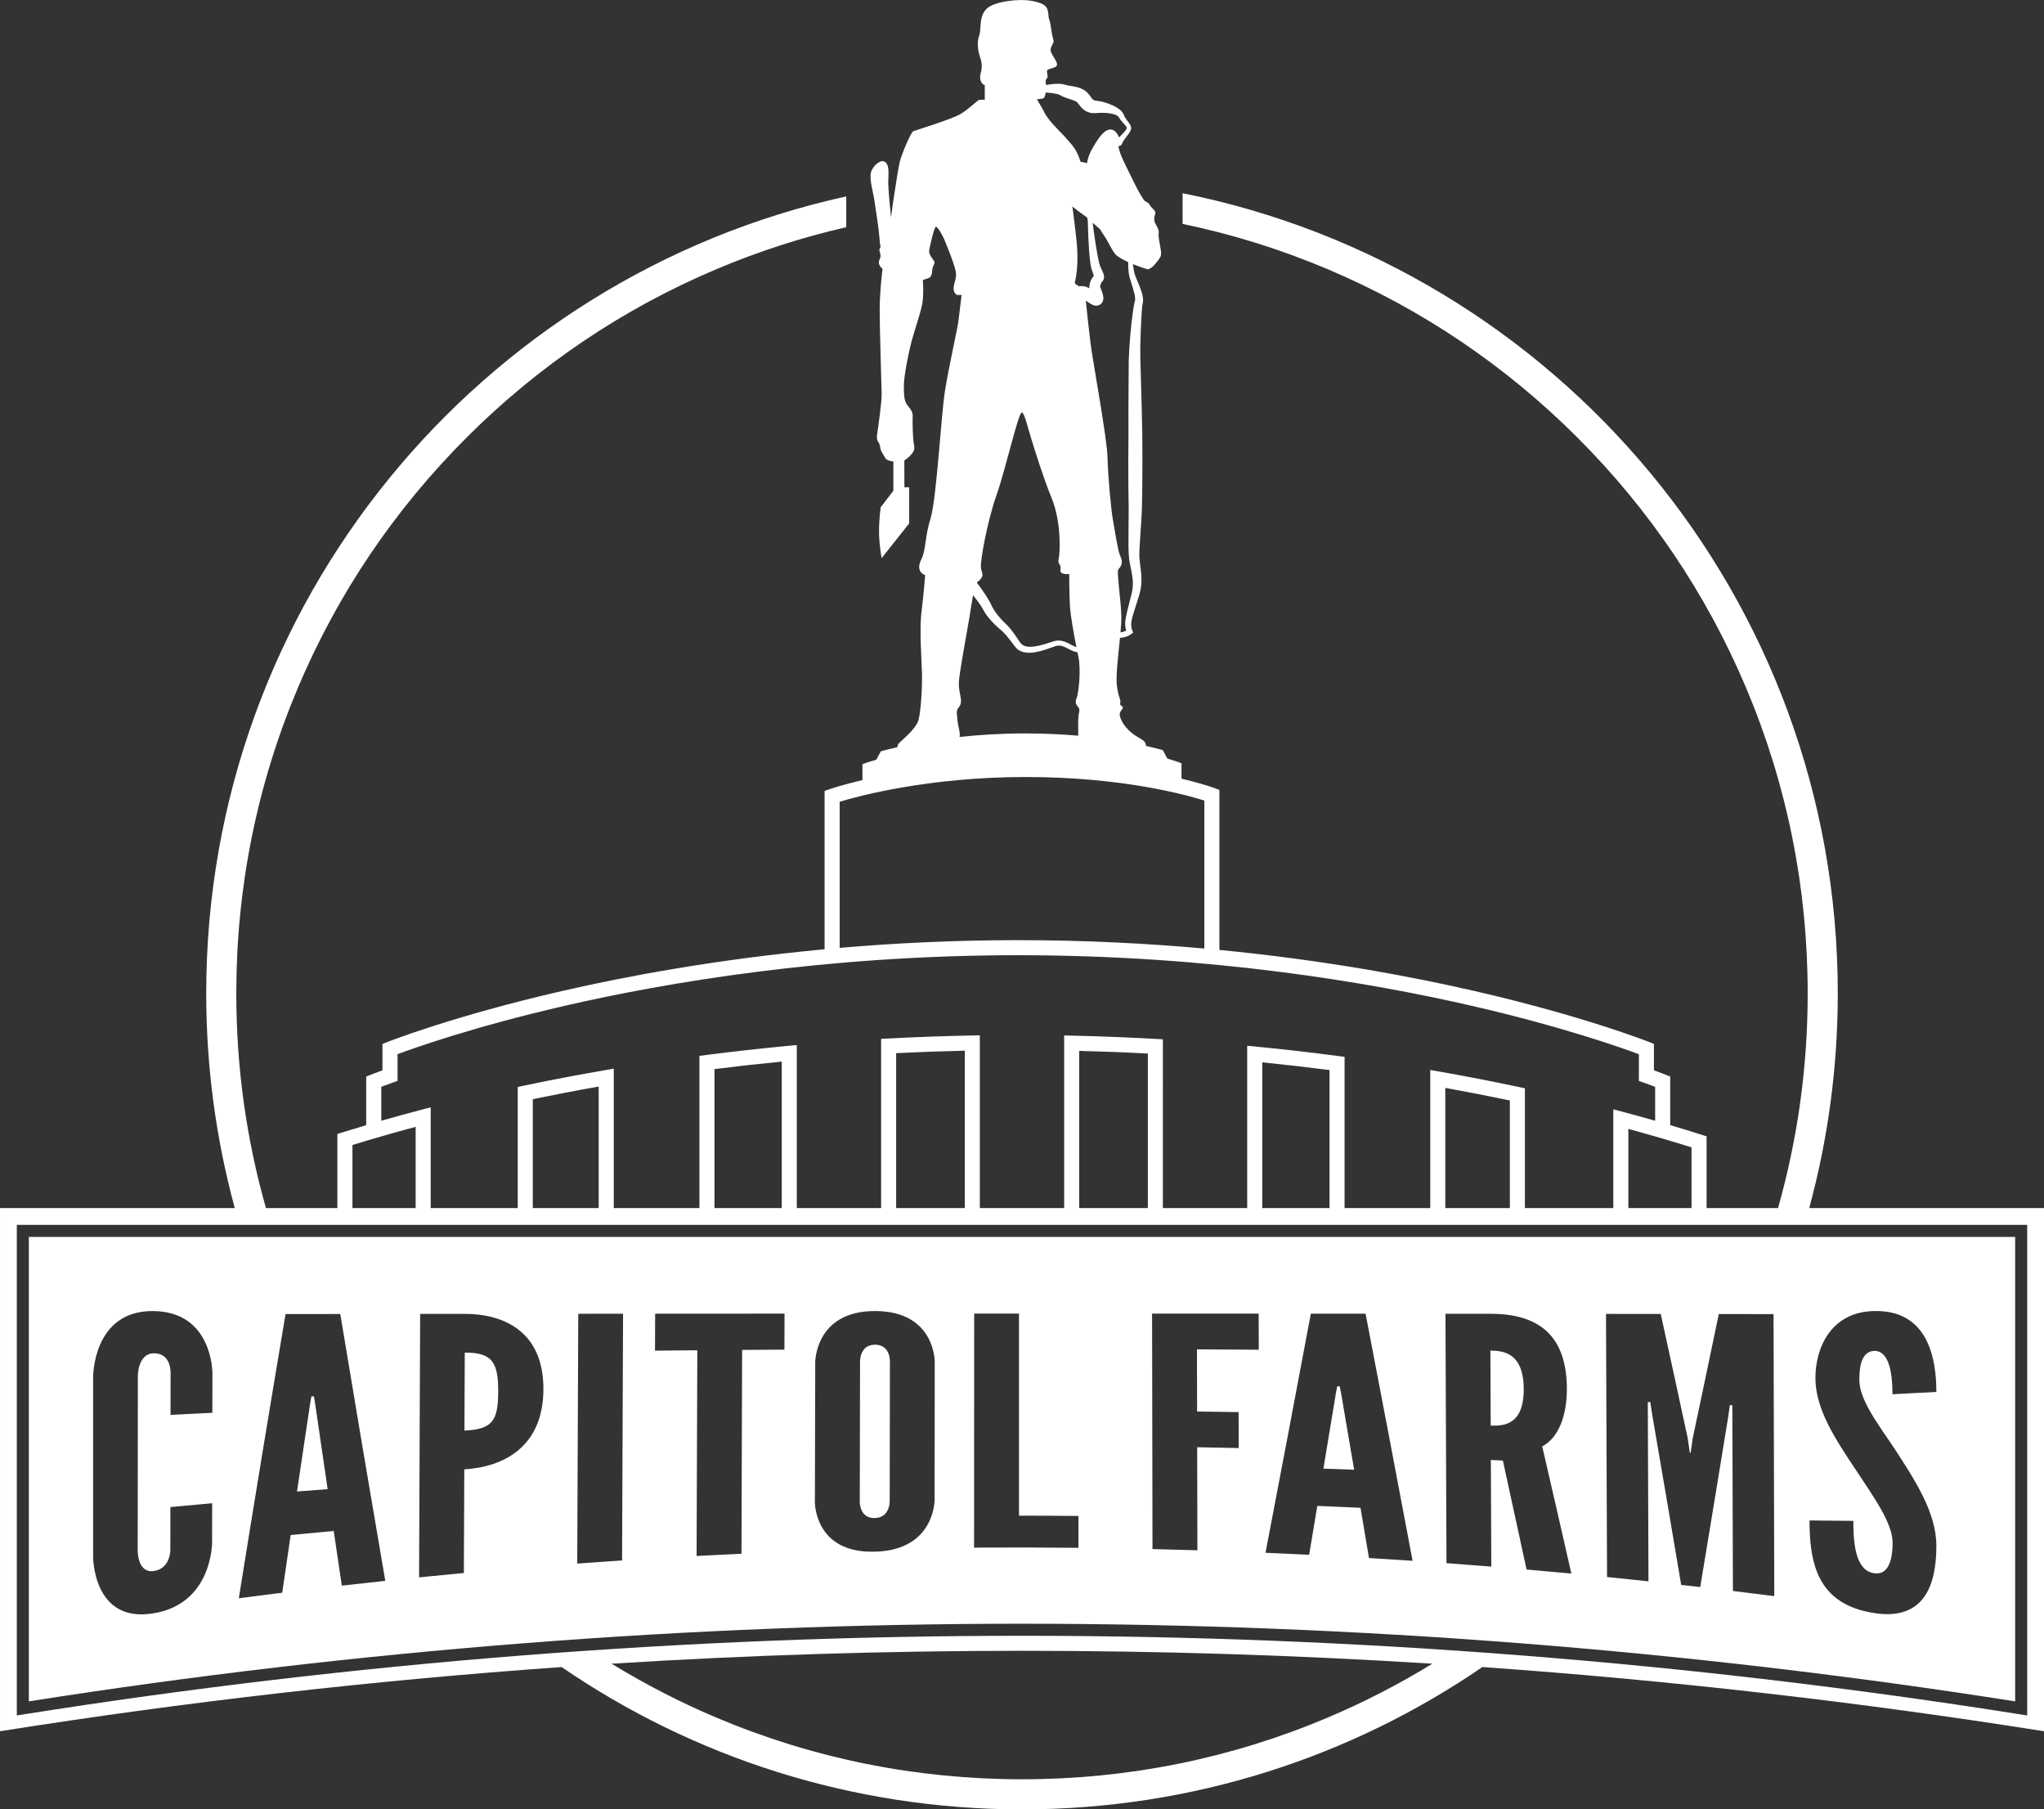 <?xml version="1.0" encoding="utf-8"?>
<!-- Generator: Adobe Illustrator 16.0.0, SVG Export Plug-In . SVG Version: 6.00 Build 0)  -->
<!DOCTYPE svg PUBLIC "-//W3C//DTD SVG 1.1//EN" "http://www.w3.org/Graphics/SVG/1.1/DTD/svg11.dtd">
<svg version="1.1" id="Layer_1" xmlns="http://www.w3.org/2000/svg" xmlns:xlink="http://www.w3.org/1999/xlink" x="0px" y="0px"
	 width="1358.099px" height="1201.898px" viewBox="220.951 190.527 1358.099 1201.898"
	 enable-background="new 220.951 190.527 1358.099 1201.898" xml:space="preserve">
<rect x="220.951" y="190.527" width="1358.099" height="1201.898" fill="#333333" stroke="none"/>
<g>
	<path fill="#FFFFFF" d="M1423.061,992.99c12.358-45.438,18.973-93.244,18.973-142.597c0-262.831-187.078-481.961-435.338-531.521
		v20.376c32.97,6.846,65.209,16.897,96.497,30.131c62.161,26.292,117.99,63.936,165.939,111.884
		c47.949,47.949,85.593,103.779,111.886,165.939c27.216,64.346,41.016,132.709,41.016,203.19c0,48.758-6.625,96.495-19.706,142.597
		c-15.821,0-31.644,0-47.464,0v-47.641l-3.485-1.106c-6.712-2.134-13.627-4.249-20.694-6.337v-32.279l-3.144-1.258
		c-0.129-0.051-2.713-1.082-7.66-2.877v-17.519l-3.143-1.257c-0.425-0.17-43.276-17.168-116.024-33.892
		c-42.18-9.697-100.187-20.563-169.563-27.292V715.206l-3.27-1.207c-0.754-0.278-8.307-3.014-21.893-6.232v-10.223l-2.643-0.975
		c-0.361-0.134-2.691-0.976-6.812-2.179l-2.953-5.607l-1.101-0.296c-2.806-0.755-6.197-1.607-10.149-2.492
		c0.004-0.076,0.006-0.152,0.01-0.229c0.155-3.065-3.825-4.582-6.854-6.51c-3.03-1.925-7.023-5.663-8.867-9.189
		c-1.844-3.527-2.34-5.712-0.608-7.664c2.812-3.169-1.301-2.779-0.817-4.49c0.764-2.717-0.781-2.629-2.099-11.451
		c-0.917-6.135,0.851-20.437,2.014-32.225c0.385-0.044,0.771-0.104,1.155-0.149c0.556-0.068,1.107-0.149,1.656-0.317
		c0.547-0.164,1.105-0.249,1.644-0.485c0.539-0.222,1.086-0.391,1.613-0.695c0.269-0.146,0.529-0.26,0.801-0.438
		c0.279-0.19,0.501-0.306,0.865-0.61l1.018-0.854l-0.623-1.477c-0.038-0.09-0.163-0.416-0.239-0.651
		c-0.069-0.274-0.161-0.535-0.207-0.823c-0.121-0.546-0.198-1.175-0.217-1.703c0.001-0.291-0.044-0.491-0.019-0.854l0.051-1.029
		l0.122-0.825c0.047-0.303,0.075-0.595,0.157-0.917c0.529-2.514,1.375-5.114,2.198-7.716c0.828-2.595,1.705-5.261,2.509-7.878
		l0.308-0.984l0.278-1.09l0.55-2.174c0.129-0.736,0.229-1.479,0.344-2.221c0.051-0.371,0.118-0.742,0.154-1.114l0.065-1.117
		c0.479-6.011-0.941-11.777-1.236-16.779l-0.059-0.92l0.004-0.977l0.004-1.949l0.16-4l0.519-8.153
		c0.372-5.456,0.776-11.066,0.985-16.527c0.135-5.568,0.206-11.046,0.265-16.574c0.062-5.518,0.07-11.035,0.07-16.554l-0.078-16.548
		l-0.344-16.484l-0.454-16.483l-0.479-16.409c-0.127-5.352-0.049-10.816,0.142-16.263l0.146-4.089l0.2-4.084
		c0.052-1.365,0.116-2.726,0.207-4.078c0.088-1.333,0.15-2.766,0.258-4.019l0.153-1.878c0.06-0.635,0.068-1.236,0.206-1.938
		c0.117-0.687,0.203-1.343,0.347-2.055c0.232-1.129,0.157-2.013,0.081-2.867c-0.438-3.282-1.521-5.863-2.543-8.492l-1.583-3.837
		l-0.771-1.885c-0.274-0.634-0.38-1.185-0.586-1.784c-0.086-0.299-0.196-0.579-0.268-0.895l-0.19-0.964l-0.384-1.939
		c-0.12-0.903-0.26-1.804-0.383-2.711c1.02,0.431,2.25,0.908,3.524,1.355c2.978,1.097,5.386,1.847,6.13,2.021
		c0.41,0.095,0.921-0.069,1.486-0.404c0.002,0,0.004,0,0.005-0.001c2.007-0.509,6.173-5.931,6.989-7.566
		c0.875-1.166,0.681-3.461,0.231-5.823c-0.001-0.002-0.001-0.003-0.001-0.005c-0.38-3.176-1.559-7.355-1.251-9.807
		c0.306-2.453-0.569-3.727-2.131-6.643c-1.558-2.916-0.424-5.417-0.027-7.005c0.396-1.587-3.36-4.133-3.666-5.36
		c-0.308-1.227-2.529-2.229-3.296-2.679c-0.765-0.449-4.27-6.109-7.231-12.344c-2.963-6.235-9.201-17.636-10.117-22.79
		c-0.084-0.472-0.174-0.954-0.263-1.434c0.348,0.029,0.693,0.005,1.05-0.134c0.199-0.072,0.438-0.198,0.56-0.293
		c0.127-0.095,0.248-0.203,0.358-0.318c0.399-0.421,0.576-0.96,0.55-0.917l0.021-0.069l0.058-0.158l0.002-0.011l0.008-0.045
		l0.01-0.102l0.068-0.172c0.207-0.47,0.561-1.04,0.917-1.561c1.484-2.099,2.898-3.78,3.731-5.129
		c0.217-0.329,0.397-0.655,0.549-0.95c0.072-0.125,0.15-0.305,0.219-0.477c0.063-0.167,0.119-0.318,0.17-0.453
		c0.115-0.416,0.135-0.561,0.144-0.573l0.133-0.23l-0.107,0.095c-0.017,0.015,0.073-0.376-0.019-0.984
		c-0.079-0.638-0.401-1.345-0.853-2.048c-0.87-1.411-2.379-2.952-3.512-5.051c-0.144-0.276-0.214-0.465-0.344-0.759
		c-0.063-0.165-0.128-0.331-0.193-0.499c-0.006-0.019-0.055-0.136-0.025-0.075l-0.09-0.187l-0.188-0.375
		c-0.241-0.546-0.574-0.903-0.903-1.35c-0.341-0.354-0.704-0.755-1.084-1.057c-1.513-1.285-3.228-2.251-5.092-3.128
		c-1.872-0.863-3.9-1.594-6.119-2.195c-1.118-0.29-2.236-0.543-3.572-0.726c-0.544-0.075-1.094-0.15-1.648-0.227
		c-0.172-0.039-0.362-0.056-0.518-0.102c-0.146-0.052-0.293-0.098-0.438-0.138c-0.54-0.214-0.75-0.411-1.069-0.749
		c-0.33-0.321-0.786-0.967-1.554-2.026c-0.388-0.524-0.793-1.112-1.455-1.829l-0.567-0.587c-0.179-0.177-0.25-0.231-0.381-0.353
		l-0.176-0.159l-0.044-0.04c-0.325-0.283-0.135-0.111-0.227-0.188l-0.155-0.112l-0.628-0.44c-0.415-0.275-0.871-0.605-1.281-0.793
		l-1.233-0.553c-0.428-0.2-0.809-0.323-1.187-0.44c-0.381-0.126-0.771-0.235-1.155-0.35c-0.72-0.174-1.447-0.345-2.139-0.487
		c-0.656-0.118-1.316-0.236-1.98-0.355c-0.583-0.1-1.169-0.199-1.758-0.3l-0.781-0.124l-0.997-0.271l-0.502-0.136l-0.125-0.034
		c-0.168-0.066,0.16,0.073,0.089,0.046l-0.098-0.03l-0.389-0.114l-0.778-0.21c-0.245-0.052-0.463-0.077-0.693-0.114
		c-0.465-0.077-0.913-0.13-1.322-0.144c-0.421-0.025-0.85-0.058-1.243-0.048c-1.619-0.024-3.131,0.127-4.638,0.303
		c-1.188,0.139-2.36,0.316-3.53,0.507c-0.028-0.762-0.08-1.35-0.137-1.6c-0.268-1.188,0.239-2.444,0.92-3.028
		c1.011-0.87-0.617-3.801,0.1-5.191c0.428-0.833,3.582-1.15,5.385-2.17c1.5-0.849,1.19-2.147,0.692-3.372
		c-0.499-1.229-3.255-5.221-3.768-7.06c-0.512-1.841,1.177-4.548,1.729-5.632c0.551-1.082-0.336-2.89-0.803-5.314
		c-0.466-2.427-1.228-8.83-2.02-10.401c-0.493-0.978-0.261-5.275-1.563-7.497c-1.303-2.224-4.545-3.757-11.234-4.822
		c-6.688-1.067-22.895,0.221-28.492,5.282c-5.594,5.057-3.602,13.641-5.135,17.858c-1.531,4.216-1.013,10.103,0.57,14.486
		c1.584,4.386,1.268,7.665,0.273,11.267c-0.998,3.602,0.92,7.052,2.836,7.206v9.81c0,0-1.89-0.129-3.372,0
		c-1.485,0.132-6.489,5.674-12.553,9.349c-6.062,3.677-30.223,10.931-31.631,11.584c-1.405,0.657-6.185,11.885-8.053,17.354
		c-1.871,5.464-3.207,17.038-4.555,24.92c-0.569,3.324-1.364,9.169-2.123,14.942c-0.725-7.372-1.963-19.887-1.829-24.128
		c0.175-5.537,0.745-10.2-1.862-12.5c-2.606-2.302-7.309,1.276-9.25,5.57c-1.942,4.291,0.81,13.043,1.676,18.345
		c1.066,6.496,3.34,22.036,3.603,26.433c0.123,2.032,0.259,4.188,0.808,5.927c-0.273,0.262-0.503,0.56-0.649,0.919
		c-0.92,2.248,1.672,3.831-0.087,7.38c-1.809,3.647,1.968,6.168,1.968,6.168s-1.941,15.024-1.908,27.802
		c0.032,12.78,1.164,49.252,1.313,54.98c0.146,5.731-2.388,22.901-3.061,27.552c-0.672,4.649,1.715,4.535,2.021,7.808
		c0.309,3.271,2.065,4.773,3.323,7.356c0.752,1.546,3.077,2.265,5.501,2.55c0,8.573,0,19.403,0,19.403l-8.428,10.969
		c0,0-1.101,7.701-1.101,16.108c0,8.409,1.717,17.714,1.717,17.714l18.284-23.083v-24.019h-3.146c0,0-0.036-9.93-0.033-17.896
		c2.402-1.328,4.726-3.805,5.778-5.443c1.457-2.268,0.688-4.173,0.279-7.236c-0.407-3.066-0.716-13.082-0.513-16.762
		c0.206-3.679-2.926-6.005-4.291-8.38s-1.737-6.746-1.532-12.979c0.206-6.233,3.216-21.32,5.038-28.124
		c1.826-6.803,5.648-17.919,7-24.203c1.352-6.287,0.53-16.657,0.53-16.657s2.751-0.877,4.081-1.386
		c1.328-0.511,2.146-2.762,2.146-4.805s0.92-3.271,1.534-5.019c0.611-1.746-4.184-4.834-3.522-8.581
		c0.657-3.744,3.325-15.468,4.451-15.57c1.125-0.102,4.394,5.417,6.144,9.83c1.753,4.409,5.792,14.005,7.038,19.91
		c1.251,5.906-3.984,11.177,0.271,15.264c0.393,0.376,1.678,0.426,3.616,0.267c-0.313,2.577-1.622,13.378-2.158,17.684
		c-0.612,4.906-6.53,30.966-8.983,46.604c-2.452,15.634-5.521,71.281-9.451,83.966c-3.932,12.682-3.108,21.489-6.121,27.313
		c-4.411,8.532,2.492,10.54,2.492,10.54s-0.871,12.007-2.402,24.269c-1.534,12.264,0.124,32.329,0.304,41.366
		c0.184,9.036-0.637,23.766-2.217,30.195c-1.577,6.425-11.332,13.832-13.264,16.035c-0.642,0.732-0.835,1.579-0.796,2.427
		c-3.82,0.866-7.164,1.698-9.969,2.44l-1.09,0.29l-3.04,5.618c-3.874,1.106-6.091,1.863-6.462,1.992l-2.716,0.941v10.581
		c-13.348,3.157-21.003,5.771-21.802,6.047l-3.36,1.166v105.167c-71.604,6.683-131.396,17.84-174.592,27.77
		c-72.748,16.724-115.602,33.722-116.025,33.893l-3.144,1.257v17.517c-4.947,1.796-7.531,2.827-7.659,2.879l-3.144,1.257v32.28
		c-5.305,1.568-10.531,3.149-15.641,4.745l-3.51,1.096v49.242c-15.82,0-31.642,0-47.462,0
		c-13.08-46.101-19.705-93.839-19.705-142.596c0-70.482,13.8-138.847,41.016-203.191c26.292-62.161,63.936-117.991,111.885-165.938
		c47.948-47.949,103.779-85.592,165.939-111.884c28.1-11.885,56.966-21.211,86.438-27.947v-20.458
		C540.01,374.373,357.968,591.123,357.968,850.395c0,49.353,6.613,97.158,18.973,142.597c-51.997,0-103.993,0-155.989,0
		c0,115.844,0,231.688,0,347.53c123.863-19.617,248.365-33.821,373.152-42.638c87.065,59.634,192.398,94.542,305.896,94.542
		c113.499,0,218.831-34.91,305.898-94.542c124.786,8.815,249.289,23.021,373.151,42.638c0-115.844,0-231.688,0-347.53
		C1527.053,992.99,1475.057,992.99,1423.061,992.99z M1344.862,952.672v40.318c-13.994,0-27.988,0-41.982,0v-52.576
		C1317.444,944.375,1331.524,948.486,1344.862,952.672z M970.538,364.612c0,0.083-0.004,0.167-0.004,0.25
		c-0.02,1.395,0.087,2.806,0.126,4.215c0.046,0.709,0.142,1.425,0.215,2.139l0.117,1.073c0.048,0.361,0.146,0.738,0.22,1.107
		c0.169,0.722,0.297,1.535,0.514,2.187l0.617,1.997l1.222,3.916c0.389,1.292,0.758,2.577,1.052,3.838
		c0.292,1.252,0.537,2.504,0.582,3.581c0.012,0.511-0.018,1.021-0.11,1.232c-0.172,0.625-0.319,1.325-0.479,1.983
		c-0.174,0.639-0.274,1.411-0.399,2.138l-0.357,2.212c-0.803,5.614-1.443,11.052-1.887,16.597
		c-0.488,5.526-0.867,11.05-1.035,16.689l-0.119,16.569l-0.095,16.495l0.017,16.492l-0.102,16.431
		c-0.013,5.477-0.015,10.951,0.034,16.427c0.042,5.464,0.11,10.98,0.221,16.405l-0.119,16.434c-0.03,2.754-0.061,5.53-0.021,8.327
		l0.131,4.245l0.146,2.17l0.075,1.083l0.148,1.131c0.106,0.753,0.187,1.505,0.324,2.256l0.4,2.022
		c0.271,1.347,0.572,2.733,0.808,4.016c0.49,2.611,0.876,5.145,0.852,7.649l0.016,0.943c-0.007,0.313-0.045,0.622-0.064,0.934
		l-0.148,1.873l-0.332,1.854l-0.17,0.921l-0.246,1.001c-0.648,2.684-1.335,5.288-2.017,7.979c-0.681,2.683-1.358,5.373-1.837,8.267
		c-0.072,0.348-0.104,0.741-0.146,1.12l-0.061,0.571l-0.029,0.285l-0.015,0.143l-0.006,0.223l-0.01,1.03
		c-0.013,0.323,0.042,0.81,0.064,1.204c0.021,0.427,0.088,0.813,0.153,1.201c0.054,0.391,0.145,0.778,0.245,1.166
		c0.055,0.253,0.135,0.507,0.217,0.76c-0.311,0.174-0.659,0.309-0.99,0.466c-0.386,0.2-0.845,0.276-1.264,0.427
		c-0.42,0.155-0.87,0.234-1.323,0.308c-0.073,0.011-0.145,0.027-0.217,0.04c0.333-3.718,0.563-7.037,0.563-9.548
		c0-10.833-3.348-30.964-1.991-32.348c3.22-3.284,2.516-6.279,1.136-9.188c-1.38-2.916-3.588-17.025-4.815-24.077
		c-1.227-7.052-3.22-28.514-3.524-41.237c-0.308-12.725-9.75-63.464-11.282-75.729c-1.127-9.018-2.501-22.003-3.15-28.252
		c0.492,0.299,1.013,0.636,1.562,1.002c0.546,0.358,1.056,0.713,1.774,1.144l0.259,0.156l0.33,0.179
		c0.271,0.131,0.286,0.183,0.954,0.448c0.498,0.203,1.269,0.367,1.246,0.343l0.116,0.017l0.058,0.008
		c-0.138-0.005,1.206,0.09,0.778,0.042c0.371-0.022,0.748-0.079,1.107-0.166c0.403-0.107,0.905-0.332,1.309-0.582
		c0.407-0.25,0.773-0.609,1.092-0.983c0.173-0.203,0.274-0.365,0.367-0.526c0.097-0.167,0.188-0.339,0.268-0.514
		c0.185-0.393,0.229-0.611,0.3-0.881c0.244-1.089,0.155-1.645,0.12-2.224c-0.125-1.053-0.344-1.798-0.564-2.518
		c-0.225-0.71-0.463-1.374-0.713-2.001l-0.679-1.662c-0.169-0.336-0.224-0.778-0.076-1.446c0.162-0.651,0.526-1.456,1.015-2.154
		l0.17-0.238c0.027-0.04,0.047-0.081,0.175-0.221c-0.053,0.061,0.37-0.404,0.564-0.735c0.218-0.352,0.34-0.688,0.454-1.054
		c0.082-0.314,0.115-0.578,0.144-0.872c0.016-0.251,0.004-0.433-0.005-0.652c-0.064-0.737-0.21-1.222-0.335-1.608
		c-0.13-0.409-0.261-0.737-0.39-1.055c-0.517-1.243-1.012-2.274-1.465-3.32c-0.197-0.479-0.521-1.114-0.604-1.513
		c-0.141-0.449-0.28-0.896-0.42-1.341c-0.239-1.078-0.476-2.146-0.71-3.202c-0.401-2.188-0.81-4.338-1.152-6.46
		c-0.722-4.228-1.301-8.271-1.822-11.988c-0.226-1.653-0.435-3.242-0.619-4.787l0.145-0.255l4.693,4.13
		c1.009,1.585,2.188,3.612,4.25,6.575c2.092,3.831,3.964,7.589,5.643,9.687C963.223,360.906,966.748,362.889,970.538,364.612z
		 M938.289,380.651l-0.059,0.006l-0.234,0.024l-0.234,0.025c-0.076,0.008-0.191,0.025-0.108-0.008
		c0.07-0.039,0.147-0.06,0.225-0.063c0.028-0.004,0.096,0.007,0.091,0.001l-0.066-0.031c-0.045-0.019-0.091-0.034-0.136-0.045
		c-0.108-0.042-0.251-0.117-0.376-0.158c-0.57-0.272-1.265-0.743-1.802-1.269c-0.255-0.237-0.477-0.509-0.641-0.747l0.215-0.682
		c0.187-0.498,0.366-1.383,0.516-2.154c0.149-0.774,0.314-1.645,0.379-2.226c0.396-2.604,0.563-5.097,0.697-7.54
		c0.077-2.445,0.109-4.831,0.045-7.167c-0.1-2.334-0.217-4.613-0.444-6.831c-0.178-2.241-0.459-4.289-0.662-6.282
		c-0.236-2.005-0.466-3.943-0.686-5.803c-0.438-3.727-0.881-7.149-1.29-10.176c-0.086-0.629-0.166-1.232-0.244-1.828
		c2.245,1.843,6.164,4.781,9.868,7.396c0.072,0.382,0.147,0.756,0.227,1.147c0.085,0.766,0.138,1.454,0.187,2.307
		c0.029,1.715,0.088,3.536,0.157,5.443c0.153,3.796,0.329,7.892,0.633,12.248c0.123,2.175,0.345,4.421,0.574,6.726
		c0.158,1.178,0.292,2.339,0.479,3.572c0.151,0.676,0.305,1.355,0.456,2.037c0.154,0.75,0.353,1.179,0.55,1.81
		c0.392,1.155,0.823,2.313,1.14,3.316c0.003,0.008,0.005,0.016,0.007,0.024l-0.043,0.049c-1.007,1.209-1.857,2.567-2.437,4.257
		c-0.271,0.854-0.479,1.774-0.518,2.777c-0.01,0.407,0.008,0.825,0.046,1.245c-0.239-0.136-0.484-0.271-0.763-0.399l-0.603-0.285
		l-0.688-0.261c-0.429-0.178-1.009-0.308-1.548-0.426c-0.253-0.068-0.61-0.084-0.919-0.113c-0.33-0.015-0.618-0.057-0.983-0.023
		c-0.357,0.029-0.719,0.072-1.075,0.13l-0.267,0.045C937.807,380.752,938.686,380.573,938.289,380.651z M934.672,377.827
		c0.009-0.01,0.013-0.015,0.009-0.019c0.004,0.002,0.06,0.066,0.068,0.104c-0.001,0.024,0.036,0.129,0.061,0.253
		C934.722,378.011,934.66,377.88,934.672,377.827z M934.795,378.877c0,0,0,0.001,0,0.002c-0.017,0.077-0.04,0.152-0.069,0.224
		L934.795,378.877z M946.372,388.382c-0.007,0.023-0.012,0.046-0.014,0.02c-0.005-0.063-0.005-0.088,0.007-0.17
		C946.369,388.289,946.373,388.345,946.372,388.382z M947.927,374.39c0.038,0.163,0.023,0.25,0.006,0.123
		C947.926,374.468,947.926,374.433,947.927,374.39z M914.099,255.877c0.887-0.307,1.367-1.974,1.611-3.898
		c1.271,0.069,2.528,0.173,3.747,0.32c1.349,0.17,2.676,0.389,3.845,0.69c0.309,0.063,0.567,0.158,0.837,0.241
		c0.283,0.077,0.517,0.174,0.725,0.271c0.104,0.047,0.229,0.09,0.314,0.138l0.198,0.141l0.099,0.062l0.024,0.014
		c-0.031-0.013,0.337,0.143,0.21,0.092l0.116,0.059l0.462,0.235l0.921,0.469l1.176,0.47c0.841,0.328,1.474,0.546,2.152,0.776
		c0.639,0.211,1.271,0.42,1.903,0.628c0.561,0.192,1.117,0.382,1.672,0.572c0.231,0.099,0.461,0.203,0.693,0.289
		c0.241,0.087,0.473,0.176,0.618,0.275c0.171,0.094,0.342,0.183,0.515,0.267c0.17,0.087,0.204,0.18,0.325,0.244
		c0.052,0.035,0.104,0.067,0.158,0.097l0.041,0.022l0.087,0.082c0.1,0.095,0.27,0.245,0.308,0.295
		c0.021,0.038,0.047,0.071,0.073,0.102c0.177,0.214,0.528,0.614,0.875,1.079c0.348,0.444,0.781,1.039,1.289,1.613
		c0.553,0.603,1.139,1.234,1.911,1.829c1.493,1.208,3.477,2.003,5.181,2.227c0.419,0.037,0.834,0.074,1.248,0.11
		c0.406,0.023,0.78,0.001,1.167-0.002l0.286-0.007l0.144-0.005c0.104,0-0.063-0.003-0.028-0.005l0.053-0.004l0.417-0.035
		l0.797-0.065c0.849-0.058,1.861-0.122,2.804-0.106c1.906-0.02,3.752,0.108,5.417,0.381c1.664,0.262,3.181,0.681,4.303,1.247
		c0.293,0.139,0.491,0.3,0.736,0.442c0.152,0.15,0.402,0.298,0.479,0.428l0.089,0.099l0.049,0.049l0.096,0.167
		c0.092,0.155,0.183,0.309,0.271,0.46c0.204,0.323,0.464,0.735,0.683,1.018c0.876,1.212,1.747,2.112,2.429,2.893
		c0.685,0.776,1.244,1.396,1.559,1.896c0.325,0.493,0.444,0.816,0.443,0.917c0.012,0.074,0.014,0.097,0.015,0.11
		c-0.023,0.093-0.062,0.23-0.114,0.389c-0.024,0.035-0.05,0.074-0.071,0.118c-0.021,0.04-0.039,0.091-0.107,0.2
		c-0.104,0.187-0.235,0.408-0.423,0.67c-0.717,1.061-2.123,2.495-4.053,4.49c-0.109,0.114-0.222,0.231-0.334,0.352
		c-0.079-0.16-0.152-0.308-0.233-0.471c-0.431-0.839-0.877-1.75-1.752-2.797c-0.464-0.513-1.006-1.114-2.104-1.611l-0.207-0.086
		l-0.104-0.042c-0.646-0.16-0.203-0.053-0.358-0.092l-0.173-0.059c-0.302-0.09-1.247-0.111-1.486-0.045
		c-0.806,0.1-1.339,0.344-1.844,0.584c-0.938,0.491-1.515,0.991-2.058,1.47c-0.523,0.479-0.972,0.951-1.396,1.424
		c-1.63,1.905-2.967,3.829-4.23,5.894c-0.625,1.028-1.229,2.081-1.815,3.153c-0.285,0.536-0.574,1.076-0.865,1.622l-0.215,0.408
		l-0.104,0.206l-0.178,0.406l-0.381,0.839c-0.459,0.885-1.171,2.871-1.499,4.41c-0.167,0.667-0.269,1.294-0.365,1.921
		c-1.351-0.43-2.855-0.743-4.286-0.945c-0.201-0.641-0.434-1.323-0.649-1.981c-0.567-1.555-1.207-3.139-2.06-4.715
		c-0.447-0.785-0.84-1.577-1.401-2.334l-0.8-1.14l-0.2-0.284l-0.211-0.263l-0.354-0.432l-1.513-1.802l-1.491-1.711
		c-3.918-4.534-8.523-8.574-12.103-13.231c-0.878-1.148-1.757-2.321-2.46-3.454c-0.206-0.294-0.313-0.552-0.476-0.83
		c-0.146-0.241-0.333-0.654-0.488-0.986c-0.384-0.823-0.761-1.494-1.166-2.196c-1.24-2.144-2.523-4.169-3.59-6.215
		C911.688,256.366,913.166,256.201,914.099,255.877z M870.051,577.474c6.188-4.899,2.759-5.978,2.604-10.574
		c-0.153-4.603,3.986-29.128,10.424-47.522c6.438-18.396,14.409-54.879,16.863-54.879c1.531,0,3.834,9.658,6.132,17.169
		c2.3,7.511,8.336,26.998,13.49,39.396c6.862,16.498,5.688,37.493,4.771,40.865c-0.92,3.375,1.992,3.375,1.226,7.053
		c-0.768,3.679,5.809,2.823,5.809,2.823s0,12.111,0.46,20.849c0.356,6.8,2.565,18.847,4.327,27.713
		c-0.111-0.033-0.215-0.06-0.339-0.107c-0.841-0.278-1.694-0.689-2.571-1.144c-1.749-0.892-3.601-2.001-5.833-2.653
		c-1.11-0.339-2.33-0.466-3.547-0.456c-0.604,0.069-1.228,0.079-1.806,0.249l-0.889,0.217l-0.729,0.229
		c-1.977,0.633-3.866,1.27-5.78,1.822c-1.907,0.549-3.817,1.03-5.713,1.327c-1.889,0.309-3.785,0.423-5.496,0.161
		c-1.718-0.25-3.159-0.899-4.091-1.974c-0.394-0.439-1.042-1.446-1.602-2.248l-1.725-2.517c-0.572-0.837-1.228-1.69-1.831-2.54
		l-0.928-1.276c-0.322-0.421-0.683-0.832-1.022-1.249c-0.693-0.828-1.355-1.68-2.168-2.433l-1.171-1.164l-1.074-1.042
		c-2.649-2.641-5.239-5.765-7.057-8.9c-0.252-0.392-0.438-0.781-0.617-1.167l-0.662-1.349l-0.672-1.37l-0.834-1.47
		c-0.566-1.018-1.129-1.892-1.69-2.781c-0.554-0.904-1.144-1.768-1.729-2.634c-1.472-2.161-2.999-4.271-4.608-6.345
		C869.998,577.527,870.024,577.495,870.051,577.474z M857.99,660.405c3.727-4.483-0.877-9.188,0.237-18.786
		c1.115-9.598,5.61-33.398,6.904-41.326c0.673-4.131,1.47-9.743,2.344-14.385c0.527,0.656,1.053,1.313,1.566,1.979
		c0.602,0.782,1.209,1.563,1.767,2.362c0.575,0.795,1.161,1.6,1.629,2.333l0.756,1.133l0.755,1.327l0.765,1.346
		c0.287,0.519,0.578,1.027,0.901,1.477c1.23,1.907,2.626,3.538,4.052,5.147c0.723,0.791,1.454,1.57,2.221,2.315
		c0.729,0.734,1.623,1.559,2.381,2.215l0.581,0.494l0.598,0.519l1.049,0.929c0.727,0.585,1.354,1.312,2.01,2.004
		c0.324,0.352,0.658,0.686,0.978,1.054l0.934,1.141c0.624,0.77,1.25,1.497,1.863,2.313l1.841,2.432
		c0.654,0.827,1.099,1.55,2.085,2.605c0.921,0.943,2.053,1.677,3.223,2.157c1.174,0.484,2.374,0.737,3.537,0.854
		c2.335,0.227,4.534-0.043,6.645-0.432c2.112-0.399,4.138-0.979,6.119-1.614c1.977-0.635,3.92-1.354,5.798-2.021l0.718-0.248
		l0.591-0.157c0.396-0.144,0.802-0.136,1.203-0.211c0.813-0.027,1.638,0.043,2.479,0.289c1.693,0.465,3.393,1.422,5.262,2.364
		c0.934,0.469,1.921,0.94,3.013,1.295c0.51,0.192,1.164,0.332,1.783,0.465l0.275,0.033c0.236,1.162,0.458,2.239,0.653,3.182
		c1.69,8.168,0.27,23.479-1.226,27.286c-2.229,5.674,2.758,4.752,1.683,9.198c-1.07,4.446-0.457,12.265-0.612,15.33
		c-0.008,0.152,0.012,0.285,0.032,0.416c-10.646-0.922-22.447-1.505-35.313-1.505c-16.03,0-30.672,0.938-43.617,2.334
		c0.81-1.994-0.876-6.655-1.274-10.75C856.712,664.545,856.089,662.692,857.99,660.405z M778.849,723.104
		c12.517-3.801,59.024-16.44,123.704-16.44c64.092,0,106.853,11.924,118.598,15.632V820.6c-38.182-3.426-79.638-5.563-123.666-5.563
		c-42.103,0-81.853,1.954-118.636,5.121V723.104L778.849,723.104z M474.285,912.447c1.771-0.666,4.277-1.591,7.476-2.727
		l3.327-1.182v-17.741c11.021-4.129,50.543-18.235,111.41-32.228c66.546-15.299,172.783-33.534,300.986-33.534
		c128.085,0,234.235,18.204,300.729,33.475c60.949,13.997,100.618,28.15,111.665,32.288v17.74l3.327,1.182
		c3.197,1.135,5.703,2.061,7.476,2.727v22.552c-7.045-2.014-14.223-3.997-21.515-5.94l-6.287-1.676v65.607
		c-19.579,0-39.157,0-58.735,0v-79.563l-3.959-0.843c-17.388-3.699-35.239-7.164-53.063-10.298l-5.866-1.031v91.735
		c-18.976,0-37.95,0-56.926,0V892.549l-4.347-0.572c-18.095-2.384-36.555-4.493-54.868-6.272l-5.483-0.533v107.82
		c-18.674,0-37.348,0-56.021,0V880.896l-4.721-0.266c-18.471-1.036-37.234-1.767-55.771-2.172l-5.109-0.112V992.99
		c-18.674,0-37.348,0-56.021,0V878.261l-5.094,0.097c-18.581,0.35-37.346,1.021-55.772,1.998l-4.735,0.25V992.99
		c-18.674,0-37.348,0-56.021,0V884.707l-5.468,0.514c-18.262,1.716-36.722,3.77-54.867,6.102l-4.363,0.561V992.99
		c-18.975,0-37.951,0-56.926,0v-92.589l-5.85,1.008c-18.078,3.116-36.237,6.581-53.971,10.301l-3.974,0.833v80.447
		c-19.277,0-38.554,0-57.831,0v-66.911l-6.269,1.644c-9.023,2.366-17.897,4.797-26.563,7.273v-22.549H474.285z M1224.145,921.528
		v71.462c-14.297,0-28.592,0-42.888,0v-79.813C1195.657,915.769,1210.042,918.569,1224.145,921.528z M1104.331,901.324v91.666
		c-14.899,0-29.799,0-44.698,0v-96.792C1074.563,897.701,1089.556,899.42,1104.331,901.324z M983.611,890.357V992.99
		c-15.2,0-30.401,0-45.603,0V888.576C953.188,888.957,968.482,889.554,983.611,890.357z M861.988,888.458V992.99
		c-15.201,0-30.401,0-45.603,0V890.097C831.486,889.342,846.782,888.792,861.988,888.458z M740.365,895.7v97.29
		c-14.899,0-29.798,0-44.697,0v-92.306C710.479,898.824,725.47,897.152,740.365,895.7z M618.742,912.284v80.706
		c-14.599,0-29.196,0-43.794,0v-72.321C589.38,917.685,604.07,914.872,618.742,912.284z M455.135,951.108
		c13.385-4.125,27.465-8.169,41.982-12.053v53.935c-13.994,0-27.988,0-41.982,0V951.108z M1103.191,1331.41
		c-64.347,27.216-132.71,41.016-203.192,41.016s-138.846-13.8-203.191-41.016c-24.148-10.215-47.325-22.17-69.473-35.751
		c181.597-11.429,363.734-11.429,545.331,0C1150.518,1309.24,1127.342,1321.195,1103.191,1331.41z M1567.884,1330.039l-4.626-0.732
		c-218.688-34.637-441.842-52.199-663.258-52.199s-444.568,17.563-663.258,52.199l-4.626,0.732v-325.883h1335.768V1330.039z"/>
	<g>
		<path fill="#FFFFFF" d="M529.757,1089.041c-0.071,17.253-0.143,34.507-0.214,51.761c18.736-0.804,22.344-6.712,22.423-25.688
			C552.046,1096.143,548.494,1088.785,529.757,1089.041z"/>
		<path fill="#FFFFFF" d="M1211.22,1087.676c0.069,16.603,0.14,33.202,0.208,49.805c8.271,0.296,22.045-0.073,21.942-24.351
			C1233.27,1088.851,1219.486,1087.775,1211.22,1087.676z"/>
		<path fill="#FFFFFF" d="M1111.102,1111.413c-0.552-0.01-1.103-0.02-1.653-0.028c-0.271,1.385-0.542,2.769-0.813,4.15
			c-2.79,16.896-5.581,33.746-8.374,50.552c6.807,0.229,13.611,0.468,20.416,0.719c-2.913-17.122-5.823-34.19-8.732-51.211
			C1111.662,1114.2,1111.382,1112.807,1111.102,1111.413z"/>
		<path fill="#FFFFFF" d="M802.338,1083.752c-10.475,0.032-9.946,11.548-9.946,11.547c-0.06,30.77-0.118,61.538-0.178,92.307
			c0,0.002-0.575,11.521,9.922,11.299c10.498-0.213,9.962-11.668,9.962-11.672c0.049-30.678,0.098-61.354,0.146-92.033
			C812.243,1095.198,812.813,1083.72,802.338,1083.752z"/>
		<path fill="#FFFFFF" d="M429.502,1118.053c-0.551,0.021-1.102,0.04-1.652,0.062c-0.28,1.585-0.561,3.17-0.842,4.757
			c-2.907,19.357-5.813,38.822-8.715,58.396c6.786-0.53,13.573-1.051,20.361-1.559c-2.779-18.887-5.561-37.875-8.343-56.967
			C430.042,1121.179,429.772,1119.616,429.502,1118.053z"/>
		<path fill="#FFFFFF" d="M240.116,1012.156v308.519c217.626-34.22,439.606-51.566,659.884-51.566
			c220.276,0,442.257,17.348,659.884,51.566v-308.519H240.116z M362.095,1102.744c-0.018,8.753-0.036,17.506-0.054,26.259
			c-9.264,0.44-18.527,0.892-27.789,1.354c0.013-8.929,0.025-17.856,0.038-26.785c0-0.004,1.122-14.327-11.269-14.091
			c-10.465,0.196-10.477,14.771-10.477,14.769c-0.033,38.893-0.066,77.783-0.099,116.675c0,0-0.014,14.563,10.412,13.214
			c12.346-1.578,11.271-15.728,11.27-15.735c0.013-8.928,0.025-17.855,0.038-26.784c9.248-0.874,18.499-1.727,27.751-2.558
			c-0.018,8.753-0.036,17.505-0.054,26.258c0.006,0.063,0.171,40.983-39.584,46.977c-39.735,6.188-39.452-37.735-39.458-37.768
			c0-39.771,0-79.54,0-119.31c0,0.016-0.284-44.03,39.679-43.813C362.461,1061.602,362.094,1102.729,362.095,1102.744z
			 M448.058,1243.802c-1.791-12.064-3.582-24.172-5.373-36.319c-9.537,0.877-19.071,1.779-28.604,2.713
			c-1.871,12.724-3.741,25.495-5.61,38.313c-9.617,1.192-19.23,2.421-28.842,3.685c10.313-64.246,20.663-127.132,31.041-188.773
			c12.124-0.017,24.247-0.032,36.371-0.047c9.984,60.194,19.95,119.239,29.907,177.253
			C467.314,1241.646,457.684,1242.707,448.058,1243.802z M529.438,1166.564c-0.096,22.952-0.19,45.905-0.286,68.857
			c-9.917,0.922-19.832,1.881-29.744,2.877c0.232-58.33,0.466-116.661,0.699-174.991c0,0,28.381-0.029,29.759-0.03
			c25.9,0.049,52.304,11.716,52.144,50.142C581.848,1151.84,555.334,1165.021,529.438,1166.564z M634.28,1227.066
			c-9.935,0.655-19.865,1.351-29.795,2.082c0.228-55.313,0.455-110.626,0.682-165.939c9.919-0.008,19.839-0.015,29.759-0.021
			C634.711,1117.813,634.496,1172.439,634.28,1227.066z M742.156,1087.032c-9.372,0.059-18.744,0.122-28.116,0.19
			c-0.142,45.134-0.284,90.268-0.425,135.399c-9.942,0.457-19.883,0.951-29.822,1.482c0.159-45.548,0.319-91.097,0.479-136.646
			c-9.372,0.081-18.743,0.167-28.114,0.258c0.03-8.182,0.062-16.363,0.093-24.547c28.657-0.019,57.314-0.034,85.972-0.046
			C742.2,1071.095,742.178,1079.063,742.156,1087.032z M842.02,1095.088c-0.03,30.578-0.063,61.156-0.094,91.734
			c0,0.05,0.245,33.54-39.83,34.43c-40.071,1.083-39.705-32.892-39.706-32.938c0.075-30.941,0.15-61.885,0.226-92.825
			c0,0.002-0.189-34.132,39.762-34.087C842.326,1061.425,842.021,1095.086,842.02,1095.088z M868.146,1218.547
			c0.026-51.816,0.054-103.635,0.081-155.452c9.921-0.001,19.841-0.001,29.761-0.001c0.002,44.741,0.005,89.482,0.007,134.225
			c13.169,0.008,26.338,0.072,39.506,0.194c0.006,7.057,0.012,14.112,0.018,21.168
			C914.395,1218.434,891.27,1218.389,868.146,1218.547z M1016.342,1128.134c9.195,0.119,18.392,0.251,27.585,0.396
			c0.021,7.961,0.043,15.922,0.064,23.882c-9.198-0.197-18.397-0.377-27.597-0.537c0.052,22.813,0.104,45.628,0.153,68.441
			c-9.946-0.307-19.894-0.573-29.842-0.804c-0.09-52.137-0.181-104.271-0.271-156.409c0,0.002,3.031-0.003,70.816,0.025
			c0.022,7.987,0.046,15.975,0.069,23.961c-13.69-0.09-27.383-0.169-41.073-0.235
			C1016.28,1100.614,1016.313,1114.374,1016.342,1128.134z M1130.549,1225.462c-1.881-11.149-3.762-22.276-5.642-33.38
			c-9.566-0.444-19.134-0.861-28.701-1.25c-1.803,10.838-3.606,21.658-5.411,32.461c-9.664-0.479-19.33-0.921-28.997-1.328
			c10.063-52.514,20.104-105.414,30.119-158.818c12.124,0.008,24.249,0.015,36.373,0.021
			c10.396,54.072,20.812,108.742,31.236,164.128C1149.869,1226.648,1140.21,1226.038,1130.549,1225.462z M1235.251,1233.098
			c-5.245-24.321-10.489-48.448-15.733-72.394c-2.665-0.128-5.328-0.254-7.994-0.379c0.1,23.605,0.197,47.214,0.297,70.819
			c-9.927-0.797-19.854-1.556-29.783-2.277c-0.227-55.221-0.452-110.44-0.678-165.661c9.919,0.008,19.839,0.017,29.759,0.024
			c35.27-0.069,50.771,17.298,50.906,49.735c0.069,17.124-5.102,32.394-16.371,38.355c6.453,27.865,12.905,56.011,19.355,84.456
			C1255.092,1234.847,1245.173,1233.953,1235.251,1233.098z M1372.354,1247.337c-0.119-38.538-0.238-77.075-0.357-115.613
			c-0.008-2.586-0.016-5.172-0.024-7.758c-0.55-0.021-1.101-0.045-1.65-0.067c-0.359,2.568-0.72,5.136-1.077,7.699
			c-6.211,38.181-12.413,75.892-18.608,113.161c-4.217-0.489-8.434-0.971-12.651-1.444c-6.461-38.418-12.93-76.375-19.404-113.903
			c-0.376-2.517-0.753-5.029-1.129-7.542c-0.552-0.021-1.103-0.04-1.652-0.061c0.009,2.497,0.02,4.993,0.028,7.49
			c0.141,37.209,0.281,74.418,0.423,111.627c-9.173-0.982-18.35-1.932-27.527-2.85c-0.232-58.257-0.467-116.515-0.7-174.771
			c12.124,0.013,24.248,0.026,36.371,0.041c5.979,27.212,11.954,54.714,17.924,82.523c0.472,3.217,0.94,6.436,1.411,9.657
			c0.184,0.011,0.366,0.021,0.551,0.031c0.447-3.169,0.896-6.34,1.344-9.515c5.776-27.246,11.56-54.79,17.348-82.65
			c12.123,0.017,24.246,0.031,36.37,0.048c0.164,62.443,0.328,124.888,0.492,187.329
			C1390.673,1249.596,1381.515,1248.45,1372.354,1247.337z M1479.777,1152.883c13.763,21.119,27.76,42.657,27.758,64.48
			c-0.007,27.117-8.759,49.656-41.103,44.688c-38.11-5.719-43.132-33.313-43.188-61.543c9.707,0.08,19.412,0.17,29.115,0.268
			c0.022,16.126,1.698,33.219,14.044,34.825c8.777,1.146,12.062-7.858,12.052-20.272c-0.01-13.243-12.651-30.457-23.946-47.706
			c-14.045-20.982-27.297-41.049-27.34-61.534c-0.045-20.706,10.65-44.016,38.759-44.683c35.828-1.005,41.61,31.07,41.607,53.729
			c-9.72,0.521-19.44,1.03-29.162,1.53c-0.01-13.219-1.95-28.641-11.863-28.807c-7.711,0.132-10.178,8.035-10.162,19.169
			C1456.367,1120.27,1468.221,1135.609,1479.777,1152.883z"/>
	</g>
</g>
</svg>
